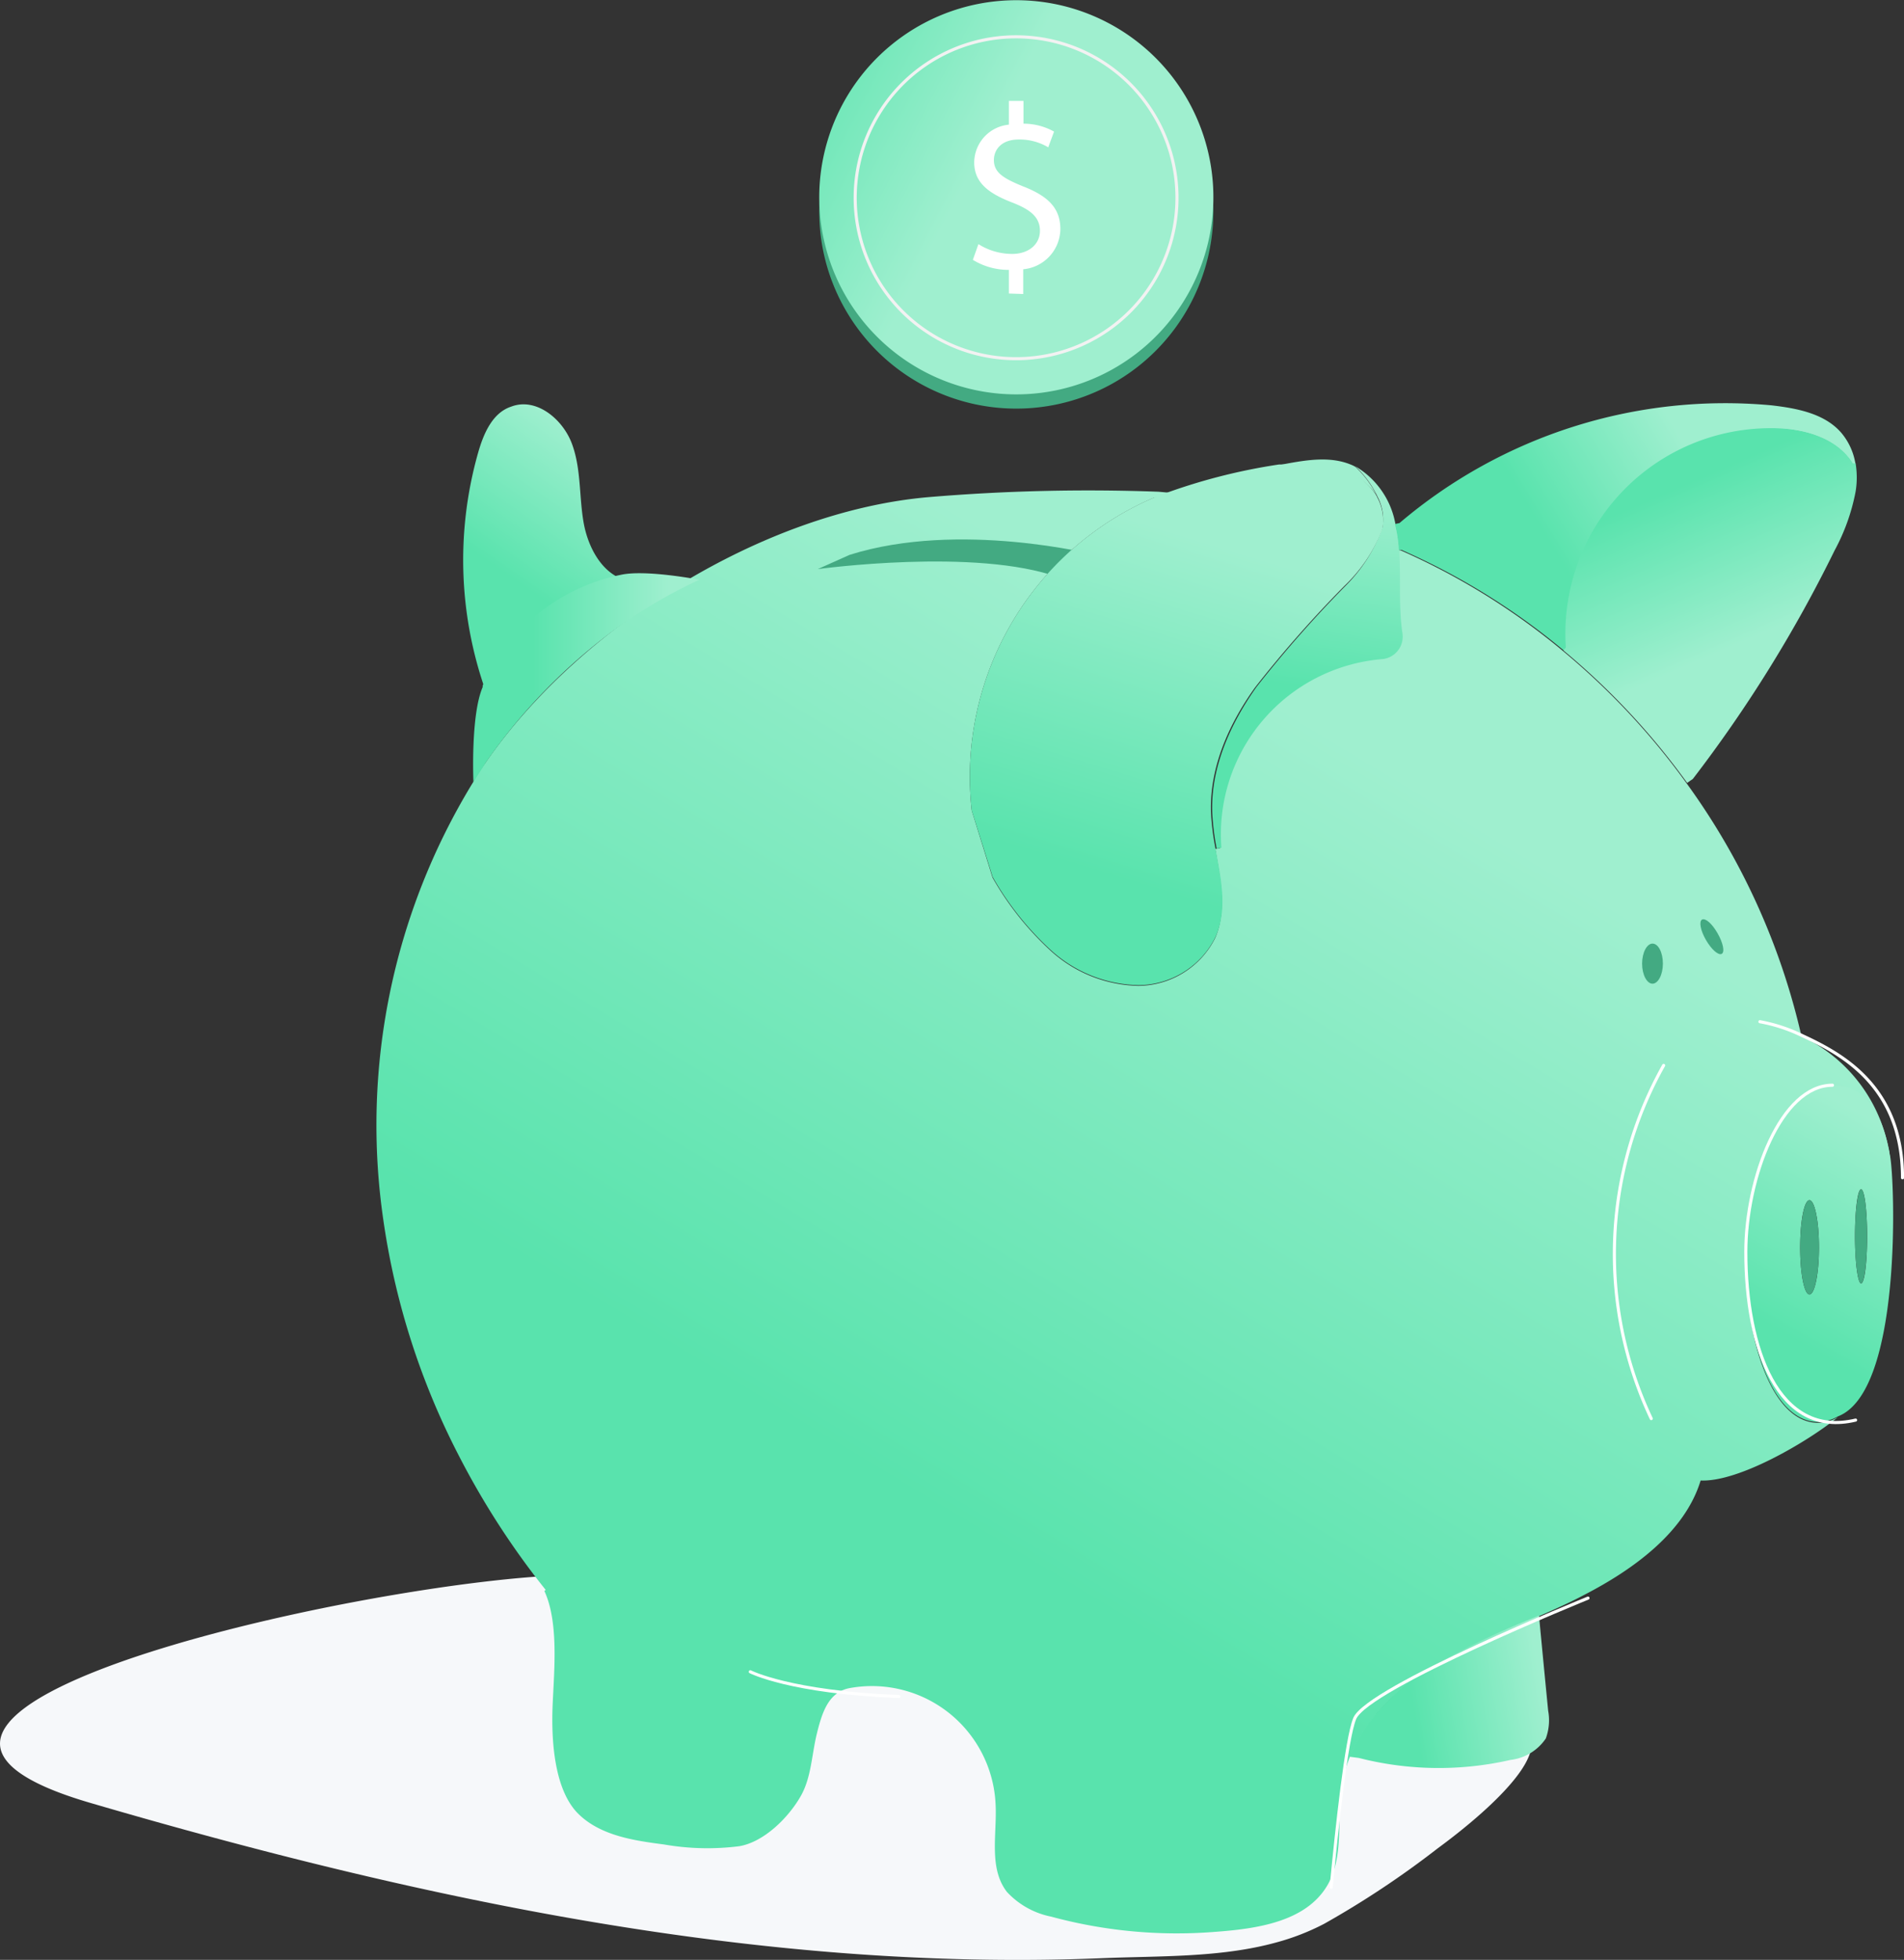<svg id="Layer_1" data-name="Layer 1" xmlns="http://www.w3.org/2000/svg" xmlns:xlink="http://www.w3.org/1999/xlink" viewBox="0 0 153.83 158.31"><rect x="0" y="0" width="153.83" height="158.31" fill="#333333" stroke="none"/><defs><style>.cls-1{fill:#43aa82;}.cls-2{fill:url(#Sfumatura_senza_nome_6);}.cls-14,.cls-15,.cls-3{fill:none;stroke-linecap:round;stroke-linejoin:round;}.cls-3{stroke:#f2f2f2;}.cls-14,.cls-3{stroke-width:0.25px;}.cls-4{fill:#fff;}.cls-5{fill:url(#Sfumatura_senza_nome_6-2);}.cls-6{fill:url(#Sfumatura_senza_nome_10);}.cls-7{fill:#f6f8fa;}.cls-8{fill:url(#Sfumatura_senza_nome_6-3);}.cls-9{fill:url(#Sfumatura_senza_nome_6-4);}.cls-10{fill:url(#Sfumatura_senza_nome_6-5);}.cls-11{fill:url(#Sfumatura_senza_nome_6-6);}.cls-12{fill:url(#Sfumatura_senza_nome_6-7);}.cls-13{fill:url(#Sfumatura_senza_nome_6-8);}.cls-14{stroke:#fff;}.cls-15{stroke:#24497e;stroke-width:1.14px;}.cls-16{fill:url(#Sfumatura_senza_nome_6-9);}.cls-17{fill:url(#Sfumatura_senza_nome_6-10);}</style><linearGradient id="Sfumatura_senza_nome_6" x1="8212.78" y1="18.91" x2="8244.64" y2="18.91" gradientTransform="matrix(-0.89, -0.46, -0.46, 0.89, 7397.75, 3786.27)" gradientUnits="userSpaceOnUse"><stop offset="0.14" stop-color="#9fefcf"/><stop offset="0.74" stop-color="#59e3ad"/></linearGradient><linearGradient id="Sfumatura_senza_nome_6-2" x1="6348.77" y1="34.76" x2="6360.9" y2="52.29" gradientTransform="matrix(-1, 0, 0, 1, 6400.43, 0)" xlink:href="#Sfumatura_senza_nome_6"/><linearGradient id="Sfumatura_senza_nome_10" x1="6329.45" y1="141.92" x2="6331.99" y2="133.58" gradientTransform="matrix(-1, 0, 0, 1, 6400.43, 0)" gradientUnits="userSpaceOnUse"><stop offset="0" stop-color="#9fefcf"/><stop offset="1" stop-color="#59e3ad"/></linearGradient><linearGradient id="Sfumatura_senza_nome_6-3" x1="6280.34" y1="48" x2="6340.62" y2="148.05" gradientTransform="matrix(-1, 0, 0, 1, 6400.43, 0)" xlink:href="#Sfumatura_senza_nome_6"/><linearGradient id="Sfumatura_senza_nome_6-4" x1="6290.08" y1="36.95" x2="6293.98" y2="63.65" gradientTransform="matrix(-1, 0, 0, 1, 6400.43, 0)" xlink:href="#Sfumatura_senza_nome_6"/><linearGradient id="Sfumatura_senza_nome_6-5" x1="6272.08" y1="136.85" x2="6289.32" y2="139.7" gradientTransform="matrix(-1, 0, 0, 1, 6400.43, 0)" xlink:href="#Sfumatura_senza_nome_6"/><linearGradient id="Sfumatura_senza_nome_6-6" x1="6259.57" y1="36.34" x2="6278.8" y2="47.91" gradientTransform="matrix(-1, 0, 0, 1, 6400.43, 0)" xlink:href="#Sfumatura_senza_nome_6"/><linearGradient id="Sfumatura_senza_nome_6-7" x1="143.82" y1="55.76" x2="134.81" y2="35.02" gradientTransform="matrix(1, 0, 0, 1, 0, 0)" xlink:href="#Sfumatura_senza_nome_6"/><linearGradient id="Sfumatura_senza_nome_6-8" x1="6243.9" y1="88.73" x2="6259.12" y2="115.66" gradientTransform="matrix(-1, 0, 0, 1, 6400.43, 0)" xlink:href="#Sfumatura_senza_nome_6"/><linearGradient id="Sfumatura_senza_nome_6-9" x1="6299.77" y1="38.49" x2="6313.48" y2="83.35" gradientTransform="matrix(-1, 0, 0, 1, 6400.43, 0)" xlink:href="#Sfumatura_senza_nome_6"/><linearGradient id="Sfumatura_senza_nome_6-10" x1="6342.4" y1="55.83" x2="6360.71" y2="55.83" gradientTransform="matrix(-1, 0, 0, 1, 6400.43, 0)" xlink:href="#Sfumatura_senza_nome_6"/></defs><title>save</title><path class="cls-1" d="M90.92,4.05A15.92,15.92,0,1,0,97.74,25.5,15.92,15.92,0,0,0,90.92,4.05Z" transform="translate(-1.49 -1.1)"/><path class="cls-2" d="M90.92,2.9a15.92,15.92,0,1,0,6.82,21.45A15.91,15.91,0,0,0,90.92,2.9Z" transform="translate(-1.49 -1.1)"/><path class="cls-3" d="M71.19,21A13,13,0,1,0,79.66,4.68,13,13,0,0,0,71.19,21Z" transform="translate(-1.49 -1.1)"/><path class="cls-4" d="M83,24.81l0-1.91a5.52,5.52,0,0,1-2.91-.81l.45-1.27a5.11,5.11,0,0,0,2.73.79c1.35,0,2.25-.8,2.24-1.88s-.75-1.68-2.16-2.24c-1.94-.74-3.14-1.6-3.15-3.25A3.09,3.09,0,0,1,83,11.17l0-1.92h1.18l0,1.84a5.07,5.07,0,0,1,2.47.64L86.18,13a4.51,4.51,0,0,0-2.39-.63c-1.46,0-2,.89-2,1.65,0,1,.72,1.47,2.37,2.14,2,.78,3,1.75,3,3.44a3.3,3.3,0,0,1-3,3.25l0,2Z" transform="translate(-1.49 -1.1)"/><path class="cls-5" d="M40.11,37.7a31.75,31.75,0,0,0,.74,19.56l.4.08a15.65,15.65,0,0,1,11.19-9l-.06-.3c-2.12-.35-3.37-2.62-3.74-4.74s-.19-4.33-.94-6.35-2.91-3.78-4.92-3C41.27,34.45,40.55,36.14,40.11,37.7Z" transform="translate(-1.49 -1.1)"/><path class="cls-6" d="M76.51,138.53a8.08,8.08,0,0,1-8.27,2.25l-4.46-.93,1.11-8.48,8.71-.22Z" transform="translate(-1.49 -1.1)"/><path class="cls-7" d="M104.62,158a19.07,19.07,0,0,0,3.85-1.5,74.58,74.58,0,0,0,9.18-6.1c3.93-2.88,13.27-10.61,2.76-10.61-23.87,0-46.31-8.18-69.94-11.35C39.77,127-18.74,138.69,8.78,146.73c26.73,7.82,54.31,13.66,81.65,12.55C95.21,159.08,100.1,159.25,104.62,158Z" transform="translate(-1.49 -1.1)"/><path class="cls-8" d="M32.46,99.64a59.85,59.85,0,0,0,6.12,19.08,64.78,64.78,0,0,0,7,10.81l-.11.08c1.17,2.52.79,6.41.67,9.19s.1,6.76,2,8.74c1.78,1.82,4.51,2.23,7,2.55a20.35,20.35,0,0,0,6.08.14c2-.34,4-2.32,5-4.11.83-1.51.85-3.3,1.27-5s.94-3.34,2.64-3.66a10,10,0,0,1,11.8,9.46c.11,2.38-.57,5.08.91,7a6.64,6.64,0,0,0,3.58,2,38.78,38.78,0,0,0,13.22,1.23c3.43-.25,7.39-.82,9.11-3.79,1.35-2.35.73-5.3,1.15-8a11.38,11.38,0,0,1,.64-2.32c1.32-3.22,4.14-5.8,7.18-7.6a72.44,72.44,0,0,1,8.13-3.8c1.24-.54,2.49-1.1,3.69-1.74,3.86-2,8.07-5,9.35-9.21,3.08.14,8.64-3.13,11.08-5.11a3.23,3.23,0,0,1-1.6.45c-3.52,0-5.86-6-5.86-13.76,0-6,2.89-13.47,7-13.47,2.55,0,4.69,5.91,4.69,5.91a12.6,12.6,0,0,0-7.18-9.91l0-.07a55.88,55.88,0,0,0-9.26-20.35,57.86,57.86,0,0,0-10-10.7,55.19,55.19,0,0,0-13.12-8.13h-.21a1.24,1.24,0,0,1,0,.27c.17,2.87-7.36,9.78-10.21,12.62a14.43,14.43,0,0,0-4.16,11.17l-.38.07c.42,2.47.94,4.93,0,7.17a7,7,0,0,1-6.2,3.88,10.82,10.82,0,0,1-7-2.74,24.16,24.16,0,0,1-4.8-6L80,66.58a24.52,24.52,0,0,1,14.7-25.27c.17-.07,2.21-.25,2.39-.31l-2-.18a154.33,154.33,0,0,0-18.5.43c-13.43,1.13-28.3,10.5-35.86,21.44-.36.51-.7,1-1,1.57A53,53,0,0,0,32.46,99.64Zm80.26-58.52A8.29,8.29,0,0,0,111,38.81l0,0a2.53,2.53,0,0,0-.37-.18c-1.67-.69-3.56-.38-5.34-.05l-.5.1.5,0a19.5,19.5,0,0,1,2.16,0,8.26,8.26,0,0,1,3.39.79A5,5,0,0,1,112.72,41.12Z" transform="translate(-1.49 -1.1)"/><path class="cls-9" d="M99.43,66.76a20.56,20.56,0,0,0,.36,2.89l.38-.07a14.2,14.2,0,0,1,13-15.24,1.82,1.82,0,0,0,1.63-2.07c-.32-2.11-.13-4.33-.25-6.48a1.24,1.24,0,0,0,0-.27,10,10,0,0,0-.32-2.09A6.8,6.8,0,0,0,111,38.77l0,0a8.29,8.29,0,0,1,1.72,2.31,2.4,2.4,0,0,0,.11.23,4,4,0,0,1,.39,2.18,1.6,1.6,0,0,1-.1.42,12.67,12.67,0,0,1-2.93,4.52,96.16,96.16,0,0,0-7.2,8.18C100.87,59.61,99.3,63.12,99.43,66.76Z" transform="translate(-1.49 -1.1)"/><path class="cls-10" d="M110.52,143l.75.1a26.06,26.06,0,0,0,12.26.16,4,4,0,0,0,2.85-1.73,4.27,4.27,0,0,0,.19-2.25c-.25-2.55-.5-5.13-.74-7.68a72.44,72.44,0,0,0-8.13,3.8C114.66,137.2,111.84,139.78,110.52,143Z" transform="translate(-1.49 -1.1)"/><path class="cls-11" d="M114.56,43.35l-.37.08a10,10,0,0,1,.32,2.09h.21a55.19,55.19,0,0,1,13.12,8.13l.2-.24a16.58,16.58,0,0,1,16.77-17.67c2.43,0,5.09.78,6.36,2.84l.23,0a5.15,5.15,0,0,0-1.13-2.5c-1.35-1.58-3.59-2-5.67-2.24A40.6,40.6,0,0,0,114.56,43.35Z" transform="translate(-1.49 -1.1)"/><path class="cls-12" d="M128,53.4l-.2.24a57.86,57.86,0,0,1,10,10.7l.46-.32a109.37,109.37,0,0,0,11.45-18.45,16.43,16.43,0,0,0,1.7-4.76,7,7,0,0,0,0-2.28l-.23,0c-1.27-2.06-3.93-2.8-6.36-2.84A16.58,16.58,0,0,0,128,53.4Z" transform="translate(-1.49 -1.1)"/><path class="cls-1" d="M135,77.32c-.45,0-.84.72-.84,1.62s.39,1.62.84,1.62.84-.72.84-1.62S135.47,77.32,135,77.32Z" transform="translate(-1.49 -1.1)"/><path class="cls-1" d="M139,75.38c-.26.16-.12.89.32,1.65s1,1.26,1.27,1.12.11-.89-.33-1.66S139.29,75.24,139,75.38Z" transform="translate(-1.49 -1.1)"/><path class="cls-13" d="M149.54,88.76c2.55,0,3.93,2,4.6,5.38,0,.12.05.25.06.37.38,2,1,19-4.22,21l0,0a3.23,3.23,0,0,1-1.6.45c-3.52,0-5.86-6-5.86-13.76C142.49,96.26,145.38,88.76,149.54,88.76Zm-1.86,16.9c.43,0,.77-1.7.77-3.8s-.34-3.81-.77-3.81-.75,1.7-.75,3.81S147.26,105.66,147.68,105.66Zm4.17-.89c.28,0,.49-1.7.49-3.8s-.21-3.8-.49-3.8-.49,1.71-.49,3.8S151.59,104.77,151.85,104.77Z" transform="translate(-1.49 -1.1)"/><path class="cls-1" d="M147.68,98.05c-.42,0-.75,1.7-.75,3.81s.33,3.8.75,3.8.77-1.7.77-3.8S148.11,98.05,147.68,98.05Z" transform="translate(-1.49 -1.1)"/><path class="cls-1" d="M151.85,97.17c-.26,0-.49,1.71-.49,3.8s.23,3.8.49,3.8.49-1.7.49-3.8S152.13,97.17,151.85,97.17Z" transform="translate(-1.49 -1.1)"/><path class="cls-14" d="M143.68,83.63a13.17,13.17,0,0,1,3.37,1.1c3.09,1.44,8.15,4,8.15,11.51" transform="translate(-1.49 -1.1)"/><path class="cls-15" d="M114.54,45.79" transform="translate(-1.49 -1.1)"/><path class="cls-1" d="M90,45.92s-11-2.8-19.87,0l-2.57,1.15s12.79-1.76,19.49.68Z" transform="translate(-1.49 -1.1)"/><path class="cls-16" d="M80,66.58l1.69,5.36a24.16,24.16,0,0,0,4.8,6,10.82,10.82,0,0,0,7,2.74,7,7,0,0,0,6.2-3.88c1-2.24.45-4.7,0-7.17a20.56,20.56,0,0,1-.36-2.89c-.13-3.64,1.44-7.15,3.56-10.11a96.16,96.16,0,0,1,7.2-8.18A12.67,12.67,0,0,0,113.12,44a1.6,1.6,0,0,0,.1-.42,4,4,0,0,0-.39-2.18,2.4,2.4,0,0,1-.11-.23,5,5,0,0,0-1.85-1.76,8.26,8.26,0,0,0-3.39-.79,19.5,19.5,0,0,0-2.16,0l-.5,0a47.39,47.39,0,0,0-9.57,2.47l-.52.2A24.52,24.52,0,0,0,80,66.58Z" transform="translate(-1.49 -1.1)"/><path class="cls-14" d="M149.54,88.76c-4.16,0-7,7.5-7,13.47,0,7.78,2.6,15.08,8.87,13.58" transform="translate(-1.49 -1.1)"/><path class="cls-14" d="M135.9,87.16a31.15,31.15,0,0,0-1,28.53" transform="translate(-1.49 -1.1)"/><path class="cls-14" d="M129.79,130.19s-17.82,7.23-18.85,9.73c-.67,1.63-1.44,8.8-1.9,13.62" transform="translate(-1.49 -1.1)"/><path class="cls-17" d="M40.5,56.57c-1,2.26-.76,7.69-.76,7.69.34-.53.68-1.06,1-1.57A45.88,45.88,0,0,1,51.3,51.85,39.54,39.54,0,0,1,58,47.93s-4.35-.84-6.34-.4a15.63,15.63,0,0,0-11.19,9Z" transform="translate(-1.49 -1.1)"/><path class="cls-14" d="M62.11,136.14s3.22,1.66,12,2" transform="translate(-1.49 -1.1)"/></svg>